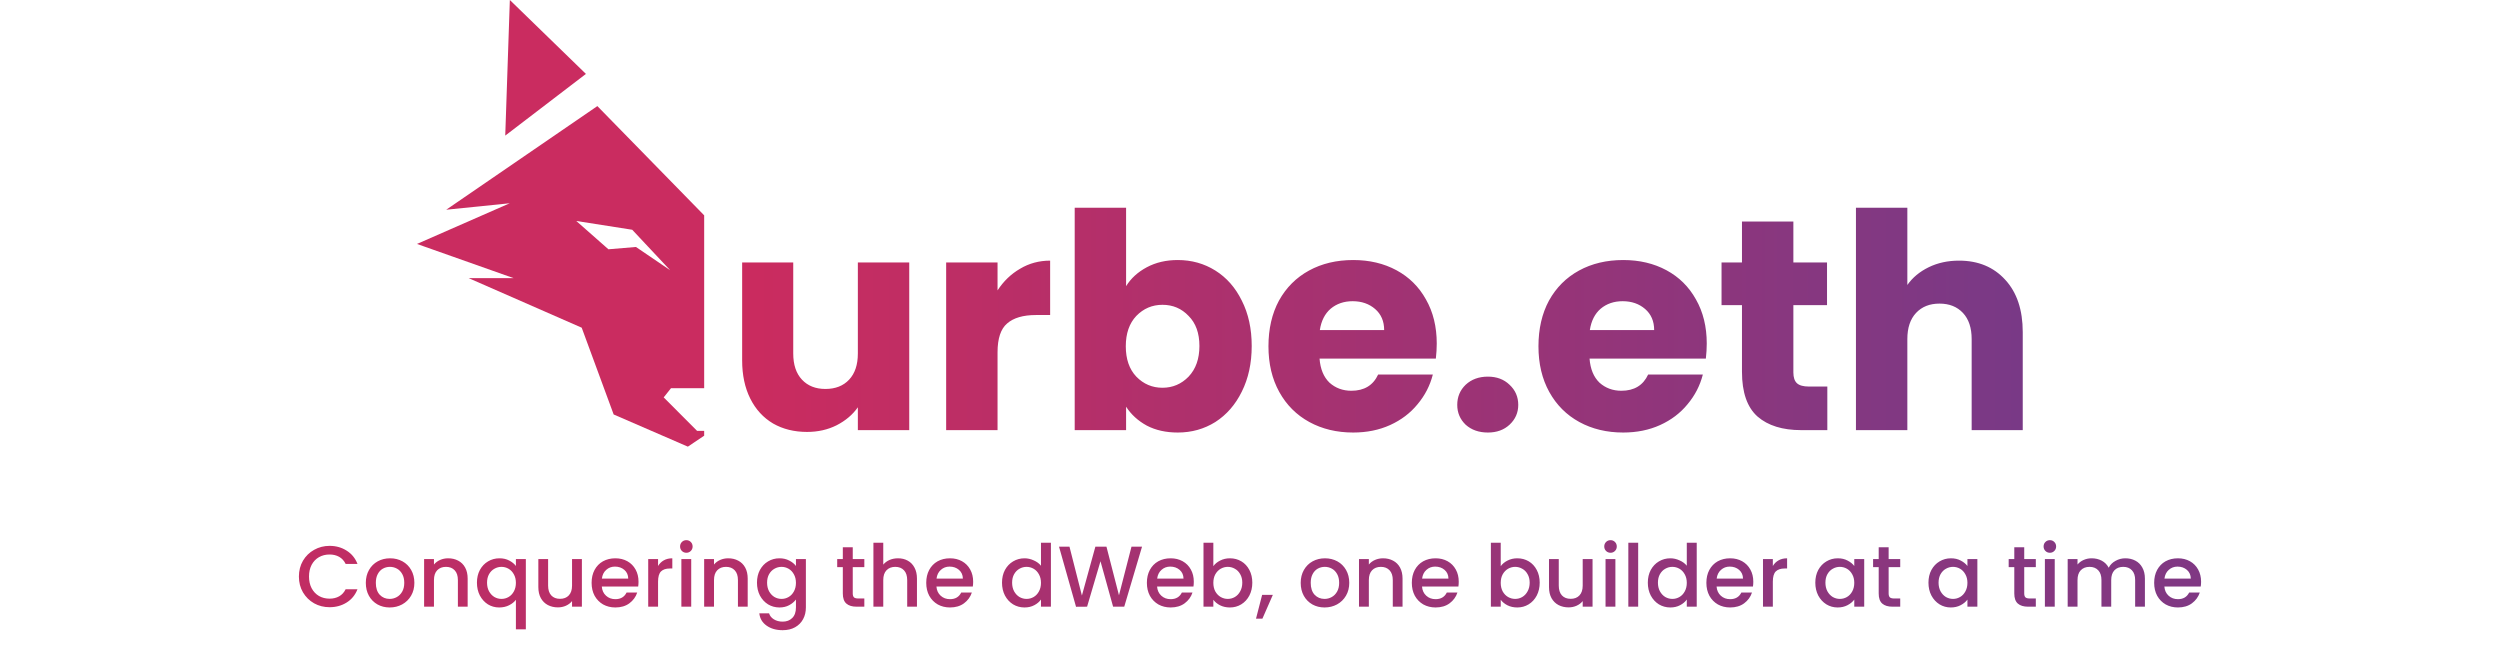 <svg width="1331" height="345" viewBox="0 0 1331 345" fill="none" xmlns="http://www.w3.org/2000/svg">
<path d="M484.08 139.72V229H456.72V216.84C453.947 220.787 450.16 223.987 445.36 226.44C440.667 228.787 435.44 229.96 429.68 229.96C422.853 229.96 416.827 228.467 411.6 225.48C406.373 222.387 402.32 217.96 399.44 212.2C396.56 206.44 395.12 199.667 395.12 191.88V139.72H422.32V188.2C422.32 194.173 423.867 198.813 426.96 202.12C430.053 205.427 434.213 207.08 439.44 207.08C444.773 207.08 448.987 205.427 452.08 202.12C455.173 198.813 456.72 194.173 456.72 188.2V139.72H484.08ZM531.093 154.6C534.293 149.693 538.293 145.853 543.093 143.08C547.893 140.2 553.226 138.76 559.093 138.76V167.72H551.573C544.746 167.72 539.626 169.213 536.213 172.2C532.799 175.08 531.093 180.2 531.093 187.56V229H503.733V139.72H531.093V154.6ZM599.53 152.36C602.09 148.2 605.77 144.84 610.57 142.28C615.37 139.72 620.863 138.44 627.05 138.44C634.41 138.44 641.077 140.307 647.05 144.04C653.023 147.773 657.717 153.107 661.13 160.04C664.65 166.973 666.41 175.027 666.41 184.2C666.41 193.373 664.65 201.48 661.13 208.52C657.717 215.453 653.023 220.84 647.05 224.68C641.077 228.413 634.41 230.28 627.05 230.28C620.757 230.28 615.263 229.053 610.57 226.6C605.877 224.04 602.197 220.68 599.53 216.52V229H572.17V110.6H599.53V152.36ZM638.57 184.2C638.57 177.373 636.65 172.04 632.81 168.2C629.077 164.253 624.437 162.28 618.89 162.28C613.45 162.28 608.81 164.253 604.97 168.2C601.237 172.147 599.37 177.533 599.37 184.36C599.37 191.187 601.237 196.573 604.97 200.52C608.81 204.467 613.45 206.44 618.89 206.44C624.33 206.44 628.97 204.467 632.81 200.52C636.65 196.467 638.57 191.027 638.57 184.2ZM764.924 182.92C764.924 185.48 764.764 188.147 764.444 190.92H702.524C702.95 196.467 704.71 200.733 707.804 203.72C711.004 206.6 714.897 208.04 719.484 208.04C726.31 208.04 731.057 205.16 733.724 199.4H762.844C761.35 205.267 758.63 210.547 754.684 215.24C750.844 219.933 745.99 223.613 740.124 226.28C734.257 228.947 727.697 230.28 720.444 230.28C711.697 230.28 703.91 228.413 697.084 224.68C690.257 220.947 684.924 215.613 681.084 208.68C677.244 201.747 675.324 193.64 675.324 184.36C675.324 175.08 677.19 166.973 680.924 160.04C684.764 153.107 690.097 147.773 696.924 144.04C703.75 140.307 711.59 138.44 720.444 138.44C729.084 138.44 736.764 140.253 743.484 143.88C750.204 147.507 755.43 152.68 759.164 159.4C763.004 166.12 764.924 173.96 764.924 182.92ZM736.924 175.72C736.924 171.027 735.324 167.293 732.124 164.52C728.924 161.747 724.924 160.36 720.124 160.36C715.537 160.36 711.644 161.693 708.444 164.36C705.35 167.027 703.43 170.813 702.684 175.72H736.924ZM792.158 230.28C787.358 230.28 783.411 228.893 780.318 226.12C777.331 223.24 775.838 219.72 775.838 215.56C775.838 211.293 777.331 207.72 780.318 204.84C783.411 201.96 787.358 200.52 792.158 200.52C796.851 200.52 800.691 201.96 803.678 204.84C806.771 207.72 808.318 211.293 808.318 215.56C808.318 219.72 806.771 223.24 803.678 226.12C800.691 228.893 796.851 230.28 792.158 230.28ZM908.674 182.92C908.674 185.48 908.514 188.147 908.194 190.92H846.274C846.7 196.467 848.46 200.733 851.554 203.72C854.754 206.6 858.647 208.04 863.234 208.04C870.06 208.04 874.807 205.16 877.474 199.4H906.594C905.1 205.267 902.38 210.547 898.434 215.24C894.594 219.933 889.74 223.613 883.874 226.28C878.007 228.947 871.447 230.28 864.194 230.28C855.447 230.28 847.66 228.413 840.834 224.68C834.007 220.947 828.674 215.613 824.834 208.68C820.994 201.747 819.074 193.64 819.074 184.36C819.074 175.08 820.94 166.973 824.674 160.04C828.514 153.107 833.847 147.773 840.674 144.04C847.5 140.307 855.34 138.44 864.194 138.44C872.834 138.44 880.514 140.253 887.234 143.88C893.954 147.507 899.18 152.68 902.914 159.4C906.754 166.12 908.674 173.96 908.674 182.92ZM880.674 175.72C880.674 171.027 879.074 167.293 875.874 164.52C872.674 161.747 868.674 160.36 863.874 160.36C859.287 160.36 855.394 161.693 852.194 164.36C849.1 167.027 847.18 170.813 846.434 175.72H880.674ZM972.868 205.8V229H958.948C949.028 229 941.294 226.6 935.748 221.8C930.201 216.893 927.428 208.947 927.428 197.96V162.44H916.548V139.72H927.428V117.96H954.788V139.72H972.708V162.44H954.788V198.28C954.788 200.947 955.428 202.867 956.708 204.04C957.988 205.213 960.121 205.8 963.108 205.8H972.868ZM1042.99 138.76C1053.23 138.76 1061.44 142.173 1067.63 149C1073.81 155.72 1076.91 165 1076.91 176.84V229H1049.71V180.52C1049.71 174.547 1048.16 169.907 1045.07 166.6C1041.97 163.293 1037.81 161.64 1032.59 161.64C1027.36 161.64 1023.2 163.293 1020.11 166.6C1017.01 169.907 1015.47 174.547 1015.47 180.52V229H988.108V110.6H1015.47V151.72C1018.24 147.773 1022.03 144.627 1026.83 142.28C1031.63 139.933 1037.01 138.76 1042.99 138.76Z" fill="url(#paint0_linear_844_3)"/>
<path d="M268.993 72.195L311.946 39.352L271.438 0L268.993 72.195Z" fill="url(#paint1_linear_844_3)"/>
<path d="M374.904 231.96L366.223 237.795L326.713 220.663L309.701 174.465L249.538 148.093H273.483L222 129.876L271.388 108.217L237.565 111.659L318.032 56.483L374.904 114.651V206.673H357.244L353.352 211.573L371.112 229.379H374.904V231.96ZM356.795 143.866L336.59 122.32L306.808 117.644L323.919 132.719L338.586 131.484L356.795 143.866Z" fill="url(#paint2_linear_844_3)"/>
<path d="M159.136 306.946C159.136 303.818 159.856 301.012 161.298 298.528C162.77 296.044 164.748 294.112 167.232 292.732C169.746 291.321 172.491 290.616 175.466 290.616C178.87 290.616 181.89 291.459 184.528 293.146C187.196 294.802 189.128 297.163 190.324 300.23H184.022C183.194 298.543 182.044 297.286 180.572 296.458C179.1 295.63 177.398 295.216 175.466 295.216C173.35 295.216 171.464 295.691 169.808 296.642C168.152 297.593 166.848 298.957 165.898 300.736C164.978 302.515 164.518 304.585 164.518 306.946C164.518 309.307 164.978 311.377 165.898 313.156C166.848 314.935 168.152 316.315 169.808 317.296C171.464 318.247 173.35 318.722 175.466 318.722C177.398 318.722 179.1 318.308 180.572 317.48C182.044 316.652 183.194 315.395 184.022 313.708H190.324C189.128 316.775 187.196 319.136 184.528 320.792C181.89 322.448 178.87 323.276 175.466 323.276C172.46 323.276 169.716 322.586 167.232 321.206C164.748 319.795 162.77 317.848 161.298 315.364C159.856 312.88 159.136 310.074 159.136 306.946ZM207.456 323.414C205.064 323.414 202.902 322.877 200.97 321.804C199.038 320.7 197.52 319.167 196.416 317.204C195.312 315.211 194.76 312.911 194.76 310.304C194.76 307.728 195.327 305.443 196.462 303.45C197.596 301.457 199.145 299.923 201.108 298.85C203.07 297.777 205.263 297.24 207.686 297.24C210.108 297.24 212.301 297.777 214.264 298.85C216.226 299.923 217.775 301.457 218.91 303.45C220.044 305.443 220.612 307.728 220.612 310.304C220.612 312.88 220.029 315.165 218.864 317.158C217.698 319.151 216.104 320.7 214.08 321.804C212.086 322.877 209.878 323.414 207.456 323.414ZM207.456 318.86C208.805 318.86 210.062 318.538 211.228 317.894C212.424 317.25 213.39 316.284 214.126 314.996C214.862 313.708 215.23 312.144 215.23 310.304C215.23 308.464 214.877 306.915 214.172 305.658C213.466 304.37 212.531 303.404 211.366 302.76C210.2 302.116 208.943 301.794 207.594 301.794C206.244 301.794 204.987 302.116 203.822 302.76C202.687 303.404 201.782 304.37 201.108 305.658C200.433 306.915 200.096 308.464 200.096 310.304C200.096 313.033 200.786 315.149 202.166 316.652C203.576 318.124 205.34 318.86 207.456 318.86ZM238.584 297.24C240.577 297.24 242.356 297.654 243.92 298.482C245.514 299.31 246.756 300.537 247.646 302.162C248.535 303.787 248.98 305.75 248.98 308.05V323H243.782V308.832C243.782 306.563 243.214 304.83 242.08 303.634C240.945 302.407 239.396 301.794 237.434 301.794C235.471 301.794 233.907 302.407 232.742 303.634C231.607 304.83 231.04 306.563 231.04 308.832V323H225.796V297.654H231.04V300.552C231.898 299.509 232.987 298.697 234.306 298.114C235.655 297.531 237.081 297.24 238.584 297.24ZM253.921 310.212C253.921 307.667 254.442 305.413 255.485 303.45C256.558 301.487 257.999 299.969 259.809 298.896C261.649 297.792 263.688 297.24 265.927 297.24C267.889 297.24 269.622 297.639 271.125 298.436C272.658 299.233 273.839 300.199 274.667 301.334V297.654H279.957V335.052H274.667V319.32C273.839 320.455 272.643 321.421 271.079 322.218C269.515 323.015 267.736 323.414 265.743 323.414C263.565 323.414 261.572 322.862 259.763 321.758C257.984 320.623 256.558 319.059 255.485 317.066C254.442 315.042 253.921 312.757 253.921 310.212ZM274.667 310.304C274.667 308.556 274.299 307.038 273.563 305.75C272.857 304.462 271.922 303.481 270.757 302.806C269.591 302.131 268.334 301.794 266.985 301.794C265.635 301.794 264.378 302.131 263.213 302.806C262.047 303.45 261.097 304.416 260.361 305.704C259.655 306.961 259.303 308.464 259.303 310.212C259.303 311.96 259.655 313.493 260.361 314.812C261.097 316.131 262.047 317.143 263.213 317.848C264.409 318.523 265.666 318.86 266.985 318.86C268.334 318.86 269.591 318.523 270.757 317.848C271.922 317.173 272.857 316.192 273.563 314.904C274.299 313.585 274.667 312.052 274.667 310.304ZM309.799 297.654V323H304.555V320.01C303.727 321.053 302.638 321.881 301.289 322.494C299.97 323.077 298.559 323.368 297.057 323.368C295.063 323.368 293.269 322.954 291.675 322.126C290.111 321.298 288.869 320.071 287.949 318.446C287.059 316.821 286.615 314.858 286.615 312.558V297.654H291.813V311.776C291.813 314.045 292.38 315.793 293.515 317.02C294.649 318.216 296.198 318.814 298.161 318.814C300.123 318.814 301.672 318.216 302.807 317.02C303.972 315.793 304.555 314.045 304.555 311.776V297.654H309.799ZM339.948 309.706C339.948 310.657 339.886 311.515 339.764 312.282H320.398C320.551 314.306 321.302 315.931 322.652 317.158C324.001 318.385 325.657 318.998 327.62 318.998C330.441 318.998 332.434 317.817 333.6 315.456H339.258C338.491 317.787 337.096 319.703 335.072 321.206C333.078 322.678 330.594 323.414 327.62 323.414C325.197 323.414 323.02 322.877 321.088 321.804C319.186 320.7 317.684 319.167 316.58 317.204C315.506 315.211 314.97 312.911 314.97 310.304C314.97 307.697 315.491 305.413 316.534 303.45C317.607 301.457 319.094 299.923 320.996 298.85C322.928 297.777 325.136 297.24 327.62 297.24C330.012 297.24 332.143 297.761 334.014 298.804C335.884 299.847 337.341 301.319 338.384 303.22C339.426 305.091 339.948 307.253 339.948 309.706ZM334.474 308.05C334.443 306.118 333.753 304.569 332.404 303.404C331.054 302.239 329.383 301.656 327.39 301.656C325.58 301.656 324.032 302.239 322.744 303.404C321.456 304.539 320.689 306.087 320.444 308.05H334.474ZM350.352 301.334C351.119 300.046 352.131 299.049 353.388 298.344C354.676 297.608 356.194 297.24 357.942 297.24V302.668H356.608C354.554 302.668 352.99 303.189 351.916 304.232C350.874 305.275 350.352 307.084 350.352 309.66V323H345.108V297.654H350.352V301.334ZM365.431 294.296C364.48 294.296 363.683 293.974 363.039 293.33C362.395 292.686 362.073 291.889 362.073 290.938C362.073 289.987 362.395 289.19 363.039 288.546C363.683 287.902 364.48 287.58 365.431 287.58C366.351 287.58 367.133 287.902 367.777 288.546C368.421 289.19 368.743 289.987 368.743 290.938C368.743 291.889 368.421 292.686 367.777 293.33C367.133 293.974 366.351 294.296 365.431 294.296ZM368.007 297.654V323H362.763V297.654H368.007ZM387.679 297.24C389.673 297.24 391.451 297.654 393.015 298.482C394.61 299.31 395.852 300.537 396.741 302.162C397.631 303.787 398.075 305.75 398.075 308.05V323H392.877V308.832C392.877 306.563 392.31 304.83 391.175 303.634C390.041 302.407 388.492 301.794 386.529 301.794C384.567 301.794 383.003 302.407 381.837 303.634C380.703 304.83 380.135 306.563 380.135 308.832V323H374.891V297.654H380.135V300.552C380.994 299.509 382.083 298.697 383.401 298.114C384.751 297.531 386.177 297.24 387.679 297.24ZM414.976 297.24C416.939 297.24 418.672 297.639 420.174 298.436C421.708 299.203 422.904 300.169 423.762 301.334V297.654H429.052V323.414C429.052 325.745 428.562 327.815 427.58 329.624C426.599 331.464 425.173 332.905 423.302 333.948C421.462 334.991 419.254 335.512 416.678 335.512C413.244 335.512 410.392 334.699 408.122 333.074C405.853 331.479 404.565 329.302 404.258 326.542H409.456C409.855 327.861 410.698 328.919 411.986 329.716C413.305 330.544 414.869 330.958 416.678 330.958C418.794 330.958 420.496 330.314 421.784 329.026C423.103 327.738 423.762 325.867 423.762 323.414V319.182C422.873 320.378 421.662 321.39 420.128 322.218C418.626 323.015 416.908 323.414 414.976 323.414C412.768 323.414 410.744 322.862 408.904 321.758C407.095 320.623 405.654 319.059 404.58 317.066C403.538 315.042 403.016 312.757 403.016 310.212C403.016 307.667 403.538 305.413 404.58 303.45C405.654 301.487 407.095 299.969 408.904 298.896C410.744 297.792 412.768 297.24 414.976 297.24ZM423.762 310.304C423.762 308.556 423.394 307.038 422.658 305.75C421.953 304.462 421.018 303.481 419.852 302.806C418.687 302.131 417.43 301.794 416.08 301.794C414.731 301.794 413.474 302.131 412.308 302.806C411.143 303.45 410.192 304.416 409.456 305.704C408.751 306.961 408.398 308.464 408.398 310.212C408.398 311.96 408.751 313.493 409.456 314.812C410.192 316.131 411.143 317.143 412.308 317.848C413.504 318.523 414.762 318.86 416.08 318.86C417.43 318.86 418.687 318.523 419.852 317.848C421.018 317.173 421.953 316.192 422.658 314.904C423.394 313.585 423.762 312.052 423.762 310.304ZM454.007 301.932V315.962C454.007 316.913 454.222 317.603 454.651 318.032C455.111 318.431 455.878 318.63 456.951 318.63H460.171V323H456.031C453.67 323 451.861 322.448 450.603 321.344C449.346 320.24 448.717 318.446 448.717 315.962V301.932H445.727V297.654H448.717V291.352H454.007V297.654H460.171V301.932H454.007ZM478.115 297.24C480.047 297.24 481.764 297.654 483.267 298.482C484.8 299.31 485.996 300.537 486.855 302.162C487.744 303.787 488.189 305.75 488.189 308.05V323H482.991V308.832C482.991 306.563 482.423 304.83 481.289 303.634C480.154 302.407 478.605 301.794 476.643 301.794C474.68 301.794 473.116 302.407 471.951 303.634C470.816 304.83 470.249 306.563 470.249 308.832V323H465.005V288.96H470.249V300.598C471.138 299.525 472.257 298.697 473.607 298.114C474.987 297.531 476.489 297.24 478.115 297.24ZM518.108 309.706C518.108 310.657 518.046 311.515 517.924 312.282H498.558C498.711 314.306 499.462 315.931 500.812 317.158C502.161 318.385 503.817 318.998 505.78 318.998C508.601 318.998 510.594 317.817 511.76 315.456H517.418C516.651 317.787 515.256 319.703 513.232 321.206C511.238 322.678 508.754 323.414 505.78 323.414C503.357 323.414 501.18 322.877 499.248 321.804C497.346 320.7 495.844 319.167 494.74 317.204C493.666 315.211 493.13 312.911 493.13 310.304C493.13 307.697 493.651 305.413 494.694 303.45C495.767 301.457 497.254 299.923 499.156 298.85C501.088 297.777 503.296 297.24 505.78 297.24C508.172 297.24 510.303 297.761 512.174 298.804C514.044 299.847 515.501 301.319 516.544 303.22C517.586 305.091 518.108 307.253 518.108 309.706ZM512.634 308.05C512.603 306.118 511.913 304.569 510.564 303.404C509.214 302.239 507.543 301.656 505.55 301.656C503.74 301.656 502.192 302.239 500.904 303.404C499.616 304.539 498.849 306.087 498.604 308.05H512.634ZM533.47 310.212C533.47 307.667 533.991 305.413 535.034 303.45C536.107 301.487 537.548 299.969 539.358 298.896C541.198 297.792 543.237 297.24 545.476 297.24C547.132 297.24 548.757 297.608 550.352 298.344C551.977 299.049 553.265 300 554.216 301.196V288.96H559.506V323H554.216V319.182C553.357 320.409 552.161 321.421 550.628 322.218C549.125 323.015 547.392 323.414 545.43 323.414C543.222 323.414 541.198 322.862 539.358 321.758C537.548 320.623 536.107 319.059 535.034 317.066C533.991 315.042 533.47 312.757 533.47 310.212ZM554.216 310.304C554.216 308.556 553.848 307.038 553.112 305.75C552.406 304.462 551.471 303.481 550.306 302.806C549.14 302.131 547.883 301.794 546.534 301.794C545.184 301.794 543.927 302.131 542.762 302.806C541.596 303.45 540.646 304.416 539.91 305.704C539.204 306.961 538.852 308.464 538.852 310.212C538.852 311.96 539.204 313.493 539.91 314.812C540.646 316.131 541.596 317.143 542.762 317.848C543.958 318.523 545.215 318.86 546.534 318.86C547.883 318.86 549.14 318.523 550.306 317.848C551.471 317.173 552.406 316.192 553.112 314.904C553.848 313.585 554.216 312.052 554.216 310.304ZM608.023 291.03L598.547 323H592.613L585.897 298.804L578.767 323L572.879 323.046L563.817 291.03H569.383L576.007 317.066L583.183 291.03H589.071L595.741 316.928L602.411 291.03H608.023ZM635.578 309.706C635.578 310.657 635.517 311.515 635.394 312.282H616.028C616.182 314.306 616.933 315.931 618.282 317.158C619.632 318.385 621.288 318.998 623.25 318.998C626.072 318.998 628.065 317.817 629.23 315.456H634.888C634.122 317.787 632.726 319.703 630.702 321.206C628.709 322.678 626.225 323.414 623.25 323.414C620.828 323.414 618.65 322.877 616.718 321.804C614.817 320.7 613.314 319.167 612.21 317.204C611.137 315.211 610.6 312.911 610.6 310.304C610.6 307.697 611.122 305.413 612.164 303.45C613.238 301.457 614.725 299.923 616.626 298.85C618.558 297.777 620.766 297.24 623.25 297.24C625.642 297.24 627.774 297.761 629.644 298.804C631.515 299.847 632.972 301.319 634.014 303.22C635.057 305.091 635.578 307.253 635.578 309.706ZM630.104 308.05C630.074 306.118 629.384 304.569 628.034 303.404C626.685 302.239 625.014 301.656 623.02 301.656C621.211 301.656 619.662 302.239 618.374 303.404C617.086 304.539 616.32 306.087 616.074 308.05H630.104ZM645.983 301.426C646.872 300.199 648.084 299.203 649.617 298.436C651.181 297.639 652.914 297.24 654.815 297.24C657.054 297.24 659.078 297.777 660.887 298.85C662.696 299.923 664.122 301.457 665.165 303.45C666.208 305.413 666.729 307.667 666.729 310.212C666.729 312.757 666.208 315.042 665.165 317.066C664.122 319.059 662.681 320.623 660.841 321.758C659.032 322.862 657.023 323.414 654.815 323.414C652.852 323.414 651.104 323.031 649.571 322.264C648.068 321.497 646.872 320.516 645.983 319.32V323H640.739V288.96H645.983V301.426ZM661.393 310.212C661.393 308.464 661.025 306.961 660.289 305.704C659.584 304.416 658.633 303.45 657.437 302.806C656.272 302.131 655.014 301.794 653.665 301.794C652.346 301.794 651.089 302.131 649.893 302.806C648.728 303.481 647.777 304.462 647.041 305.75C646.336 307.038 645.983 308.556 645.983 310.304C645.983 312.052 646.336 313.585 647.041 314.904C647.777 316.192 648.728 317.173 649.893 317.848C651.089 318.523 652.346 318.86 653.665 318.86C655.014 318.86 656.272 318.523 657.437 317.848C658.633 317.143 659.584 316.131 660.289 314.812C661.025 313.493 661.393 311.96 661.393 310.212ZM677.665 316.698L672.099 329.394H668.695L671.961 316.698H677.665ZM705.19 323.414C702.798 323.414 700.636 322.877 698.704 321.804C696.772 320.7 695.254 319.167 694.15 317.204C693.046 315.211 692.494 312.911 692.494 310.304C692.494 307.728 693.061 305.443 694.196 303.45C695.331 301.457 696.879 299.923 698.842 298.85C700.805 297.777 702.997 297.24 705.42 297.24C707.843 297.24 710.035 297.777 711.998 298.85C713.961 299.923 715.509 301.457 716.644 303.45C717.779 305.443 718.346 307.728 718.346 310.304C718.346 312.88 717.763 315.165 716.598 317.158C715.433 319.151 713.838 320.7 711.814 321.804C709.821 322.877 707.613 323.414 705.19 323.414ZM705.19 318.86C706.539 318.86 707.797 318.538 708.962 317.894C710.158 317.25 711.124 316.284 711.86 314.996C712.596 313.708 712.964 312.144 712.964 310.304C712.964 308.464 712.611 306.915 711.906 305.658C711.201 304.37 710.265 303.404 709.1 302.76C707.935 302.116 706.677 301.794 705.328 301.794C703.979 301.794 702.721 302.116 701.556 302.76C700.421 303.404 699.517 304.37 698.842 305.658C698.167 306.915 697.83 308.464 697.83 310.304C697.83 313.033 698.52 315.149 699.9 316.652C701.311 318.124 703.074 318.86 705.19 318.86ZM736.318 297.24C738.311 297.24 740.09 297.654 741.654 298.482C743.249 299.31 744.491 300.537 745.38 302.162C746.269 303.787 746.714 305.75 746.714 308.05V323H741.516V308.832C741.516 306.563 740.949 304.83 739.814 303.634C738.679 302.407 737.131 301.794 735.168 301.794C733.205 301.794 731.641 302.407 730.476 303.634C729.341 304.83 728.774 306.563 728.774 308.832V323H723.53V297.654H728.774V300.552C729.633 299.509 730.721 298.697 732.04 298.114C733.389 297.531 734.815 297.24 736.318 297.24ZM776.633 309.706C776.633 310.657 776.572 311.515 776.449 312.282H757.083C757.236 314.306 757.988 315.931 759.337 317.158C760.686 318.385 762.342 318.998 764.305 318.998C767.126 318.998 769.12 317.817 770.285 315.456H775.943C775.176 317.787 773.781 319.703 771.757 321.206C769.764 322.678 767.28 323.414 764.305 323.414C761.882 323.414 759.705 322.877 757.773 321.804C755.872 320.7 754.369 319.167 753.265 317.204C752.192 315.211 751.655 312.911 751.655 310.304C751.655 307.697 752.176 305.413 753.219 303.45C754.292 301.457 755.78 299.923 757.681 298.85C759.613 297.777 761.821 297.24 764.305 297.24C766.697 297.24 768.828 297.761 770.699 298.804C772.57 299.847 774.026 301.319 775.069 303.22C776.112 305.091 776.633 307.253 776.633 309.706ZM771.159 308.05C771.128 306.118 770.438 304.569 769.089 303.404C767.74 302.239 766.068 301.656 764.075 301.656C762.266 301.656 760.717 302.239 759.429 303.404C758.141 304.539 757.374 306.087 757.129 308.05H771.159ZM798.987 301.426C799.876 300.199 801.088 299.203 802.621 298.436C804.185 297.639 805.918 297.24 807.819 297.24C810.058 297.24 812.082 297.777 813.891 298.85C815.7 299.923 817.126 301.457 818.169 303.45C819.212 305.413 819.733 307.667 819.733 310.212C819.733 312.757 819.212 315.042 818.169 317.066C817.126 319.059 815.685 320.623 813.845 321.758C812.036 322.862 810.027 323.414 807.819 323.414C805.856 323.414 804.108 323.031 802.575 322.264C801.072 321.497 799.876 320.516 798.987 319.32V323H793.743V288.96H798.987V301.426ZM814.397 310.212C814.397 308.464 814.029 306.961 813.293 305.704C812.588 304.416 811.637 303.45 810.441 302.806C809.276 302.131 808.018 301.794 806.669 301.794C805.35 301.794 804.093 302.131 802.897 302.806C801.732 303.481 800.781 304.462 800.045 305.75C799.34 307.038 798.987 308.556 798.987 310.304C798.987 312.052 799.34 313.585 800.045 314.904C800.781 316.192 801.732 317.173 802.897 317.848C804.093 318.523 805.35 318.86 806.669 318.86C808.018 318.86 809.276 318.523 810.441 317.848C811.637 317.143 812.588 316.131 813.293 314.812C814.029 313.493 814.397 311.96 814.397 310.212ZM847.873 297.654V323H842.629V320.01C841.801 321.053 840.712 321.881 839.363 322.494C838.044 323.077 836.633 323.368 835.131 323.368C833.137 323.368 831.343 322.954 829.749 322.126C828.185 321.298 826.943 320.071 826.023 318.446C825.133 316.821 824.689 314.858 824.689 312.558V297.654H829.887V311.776C829.887 314.045 830.454 315.793 831.589 317.02C832.723 318.216 834.272 318.814 836.235 318.814C838.197 318.814 839.746 318.216 840.881 317.02C842.046 315.793 842.629 314.045 842.629 311.776V297.654H847.873ZM857.46 294.296C856.509 294.296 855.712 293.974 855.068 293.33C854.424 292.686 854.102 291.889 854.102 290.938C854.102 289.987 854.424 289.19 855.068 288.546C855.712 287.902 856.509 287.58 857.46 287.58C858.38 287.58 859.162 287.902 859.806 288.546C860.45 289.19 860.772 289.987 860.772 290.938C860.772 291.889 860.45 292.686 859.806 293.33C859.162 293.974 858.38 294.296 857.46 294.296ZM860.036 297.654V323H854.792V297.654H860.036ZM872.165 288.96V323H866.921V288.96H872.165ZM877.302 310.212C877.302 307.667 877.823 305.413 878.866 303.45C879.939 301.487 881.38 299.969 883.19 298.896C885.03 297.792 887.069 297.24 889.308 297.24C890.964 297.24 892.589 297.608 894.184 298.344C895.809 299.049 897.097 300 898.048 301.196V288.96H903.338V323H898.048V319.182C897.189 320.409 895.993 321.421 894.46 322.218C892.957 323.015 891.224 323.414 889.262 323.414C887.054 323.414 885.03 322.862 883.19 321.758C881.38 320.623 879.939 319.059 878.866 317.066C877.823 315.042 877.302 312.757 877.302 310.212ZM898.048 310.304C898.048 308.556 897.68 307.038 896.944 305.75C896.238 304.462 895.303 303.481 894.138 302.806C892.972 302.131 891.715 301.794 890.366 301.794C889.016 301.794 887.759 302.131 886.594 302.806C885.428 303.45 884.478 304.416 883.742 305.704C883.036 306.961 882.684 308.464 882.684 310.212C882.684 311.96 883.036 313.493 883.742 314.812C884.478 316.131 885.428 317.143 886.594 317.848C887.79 318.523 889.047 318.86 890.366 318.86C891.715 318.86 892.972 318.523 894.138 317.848C895.303 317.173 896.238 316.192 896.944 314.904C897.68 313.585 898.048 312.052 898.048 310.304ZM933.455 309.706C933.455 310.657 933.394 311.515 933.271 312.282H913.905C914.059 314.306 914.81 315.931 916.159 317.158C917.509 318.385 919.165 318.998 921.127 318.998C923.949 318.998 925.942 317.817 927.107 315.456H932.765C931.999 317.787 930.603 319.703 928.579 321.206C926.586 322.678 924.102 323.414 921.127 323.414C918.705 323.414 916.527 322.877 914.595 321.804C912.694 320.7 911.191 319.167 910.087 317.204C909.014 315.211 908.477 312.911 908.477 310.304C908.477 307.697 908.999 305.413 910.041 303.45C911.115 301.457 912.602 299.923 914.503 298.85C916.435 297.777 918.643 297.24 921.127 297.24C923.519 297.24 925.651 297.761 927.521 298.804C929.392 299.847 930.849 301.319 931.891 303.22C932.934 305.091 933.455 307.253 933.455 309.706ZM927.981 308.05C927.951 306.118 927.261 304.569 925.911 303.404C924.562 302.239 922.891 301.656 920.897 301.656C919.088 301.656 917.539 302.239 916.251 303.404C914.963 304.539 914.197 306.087 913.951 308.05H927.981ZM943.86 301.334C944.627 300.046 945.639 299.049 946.896 298.344C948.184 297.608 949.702 297.24 951.45 297.24V302.668H950.116C948.061 302.668 946.497 303.189 945.424 304.232C944.381 305.275 943.86 307.084 943.86 309.66V323H938.616V297.654H943.86V301.334ZM966.472 310.212C966.472 307.667 966.993 305.413 968.036 303.45C969.109 301.487 970.55 299.969 972.36 298.896C974.2 297.792 976.224 297.24 978.432 297.24C980.425 297.24 982.158 297.639 983.63 298.436C985.132 299.203 986.328 300.169 987.218 301.334V297.654H992.508V323H987.218V319.228C986.328 320.424 985.117 321.421 983.584 322.218C982.05 323.015 980.302 323.414 978.34 323.414C976.162 323.414 974.169 322.862 972.36 321.758C970.55 320.623 969.109 319.059 968.036 317.066C966.993 315.042 966.472 312.757 966.472 310.212ZM987.218 310.304C987.218 308.556 986.85 307.038 986.114 305.75C985.408 304.462 984.473 303.481 983.308 302.806C982.142 302.131 980.885 301.794 979.536 301.794C978.186 301.794 976.929 302.131 975.764 302.806C974.598 303.45 973.648 304.416 972.912 305.704C972.206 306.961 971.854 308.464 971.854 310.212C971.854 311.96 972.206 313.493 972.912 314.812C973.648 316.131 974.598 317.143 975.764 317.848C976.96 318.523 978.217 318.86 979.536 318.86C980.885 318.86 982.142 318.523 983.308 317.848C984.473 317.173 985.408 316.192 986.114 314.904C986.85 313.585 987.218 312.052 987.218 310.304ZM1005.51 301.932V315.962C1005.51 316.913 1005.73 317.603 1006.16 318.032C1006.62 318.431 1007.38 318.63 1008.46 318.63H1011.68V323H1007.54C1005.18 323 1003.37 322.448 1002.11 321.344C1000.85 320.24 1000.22 318.446 1000.22 315.962V301.932H997.233V297.654H1000.22V291.352H1005.51V297.654H1011.68V301.932H1005.51ZM1026.71 310.212C1026.71 307.667 1027.23 305.413 1028.28 303.45C1029.35 301.487 1030.79 299.969 1032.6 298.896C1034.44 297.792 1036.46 297.24 1038.67 297.24C1040.67 297.24 1042.4 297.639 1043.87 298.436C1045.37 299.203 1046.57 300.169 1047.46 301.334V297.654H1052.75V323H1047.46V319.228C1046.57 320.424 1045.36 321.421 1043.82 322.218C1042.29 323.015 1040.54 323.414 1038.58 323.414C1036.4 323.414 1034.41 322.862 1032.6 321.758C1030.79 320.623 1029.35 319.059 1028.28 317.066C1027.23 315.042 1026.71 312.757 1026.71 310.212ZM1047.46 310.304C1047.46 308.556 1047.09 307.038 1046.35 305.75C1045.65 304.462 1044.71 303.481 1043.55 302.806C1042.38 302.131 1041.13 301.794 1039.78 301.794C1038.43 301.794 1037.17 302.131 1036 302.806C1034.84 303.45 1033.89 304.416 1033.15 305.704C1032.45 306.961 1032.09 308.464 1032.09 310.212C1032.09 311.96 1032.45 313.493 1033.15 314.812C1033.89 316.131 1034.84 317.143 1036 317.848C1037.2 318.523 1038.46 318.86 1039.78 318.86C1041.13 318.86 1042.38 318.523 1043.55 317.848C1044.71 317.173 1045.65 316.192 1046.35 314.904C1047.09 313.585 1047.46 312.052 1047.46 310.304ZM1077.7 301.932V315.962C1077.7 316.913 1077.92 317.603 1078.35 318.032C1078.81 318.431 1079.57 318.63 1080.65 318.63H1083.87V323H1079.73C1077.37 323 1075.56 322.448 1074.3 321.344C1073.04 320.24 1072.41 318.446 1072.41 315.962V301.932H1069.42V297.654H1072.41V291.352H1077.7V297.654H1083.87V301.932H1077.7ZM1091.37 294.296C1090.42 294.296 1089.62 293.974 1088.98 293.33C1088.33 292.686 1088.01 291.889 1088.01 290.938C1088.01 289.987 1088.33 289.19 1088.98 288.546C1089.62 287.902 1090.42 287.58 1091.37 287.58C1092.29 287.58 1093.07 287.902 1093.71 288.546C1094.36 289.19 1094.68 289.987 1094.68 290.938C1094.68 291.889 1094.36 292.686 1093.71 293.33C1093.07 293.974 1092.29 294.296 1091.37 294.296ZM1093.94 297.654V323H1088.7V297.654H1093.94ZM1131.51 297.24C1133.5 297.24 1135.28 297.654 1136.85 298.482C1138.44 299.31 1139.68 300.537 1140.57 302.162C1141.49 303.787 1141.95 305.75 1141.95 308.05V323H1136.75V308.832C1136.75 306.563 1136.19 304.83 1135.05 303.634C1133.92 302.407 1132.37 301.794 1130.41 301.794C1128.44 301.794 1126.88 302.407 1125.71 303.634C1124.58 304.83 1124.01 306.563 1124.01 308.832V323H1118.81V308.832C1118.81 306.563 1118.25 304.83 1117.11 303.634C1115.98 302.407 1114.43 301.794 1112.47 301.794C1110.5 301.794 1108.94 302.407 1107.77 303.634C1106.64 304.83 1106.07 306.563 1106.07 308.832V323H1100.83V297.654H1106.07V300.552C1106.93 299.509 1108.02 298.697 1109.34 298.114C1110.66 297.531 1112.07 297.24 1113.57 297.24C1115.59 297.24 1117.4 297.669 1119 298.528C1120.59 299.387 1121.82 300.629 1122.68 302.254C1123.45 300.721 1124.64 299.509 1126.27 298.62C1127.89 297.7 1129.64 297.24 1131.51 297.24ZM1171.86 309.706C1171.86 310.657 1171.79 311.515 1171.67 312.282H1152.31C1152.46 314.306 1153.21 315.931 1154.56 317.158C1155.91 318.385 1157.57 318.998 1159.53 318.998C1162.35 318.998 1164.34 317.817 1165.51 315.456H1171.17C1170.4 317.787 1169 319.703 1166.98 321.206C1164.99 322.678 1162.5 323.414 1159.53 323.414C1157.11 323.414 1154.93 322.877 1153 321.804C1151.09 320.7 1149.59 319.167 1148.49 317.204C1147.41 315.211 1146.88 312.911 1146.88 310.304C1146.88 307.697 1147.4 305.413 1148.44 303.45C1149.52 301.457 1151 299.923 1152.9 298.85C1154.84 297.777 1157.04 297.24 1159.53 297.24C1161.92 297.24 1164.05 297.761 1165.92 298.804C1167.79 299.847 1169.25 301.319 1170.29 303.22C1171.33 305.091 1171.86 307.253 1171.86 309.706ZM1166.38 308.05C1166.35 306.118 1165.66 304.569 1164.31 303.404C1162.96 302.239 1161.29 301.656 1159.3 301.656C1157.49 301.656 1155.94 302.239 1154.65 303.404C1153.36 304.539 1152.6 306.087 1152.35 308.05H1166.38Z" fill="url(#paint3_linear_844_3)"/>
<defs>
<linearGradient id="paint0_linear_844_3" x1="386" y1="162.5" x2="1108" y2="162.5" gradientUnits="userSpaceOnUse">
<stop stop-color="#CC2B5E"/>
<stop offset="1" stop-color="#753A88"/>
</linearGradient>
<linearGradient id="paint1_linear_844_3" x1="268.993" y1="36.098" x2="311.946" y2="36.098" gradientUnits="userSpaceOnUse">
<stop stop-color="#CA2C60"/>
</linearGradient>
<linearGradient id="paint2_linear_844_3" x1="222" y1="147.139" x2="374.904" y2="147.139" gradientUnits="userSpaceOnUse">
<stop stop-color="#CA2C60"/>
</linearGradient>
<linearGradient id="paint3_linear_844_3" x1="0" y1="308.5" x2="1331" y2="308.5" gradientUnits="userSpaceOnUse">
<stop stop-color="#CC2B5E"/>
<stop offset="1" stop-color="#753A88"/>
</linearGradient>
</defs>
</svg>
